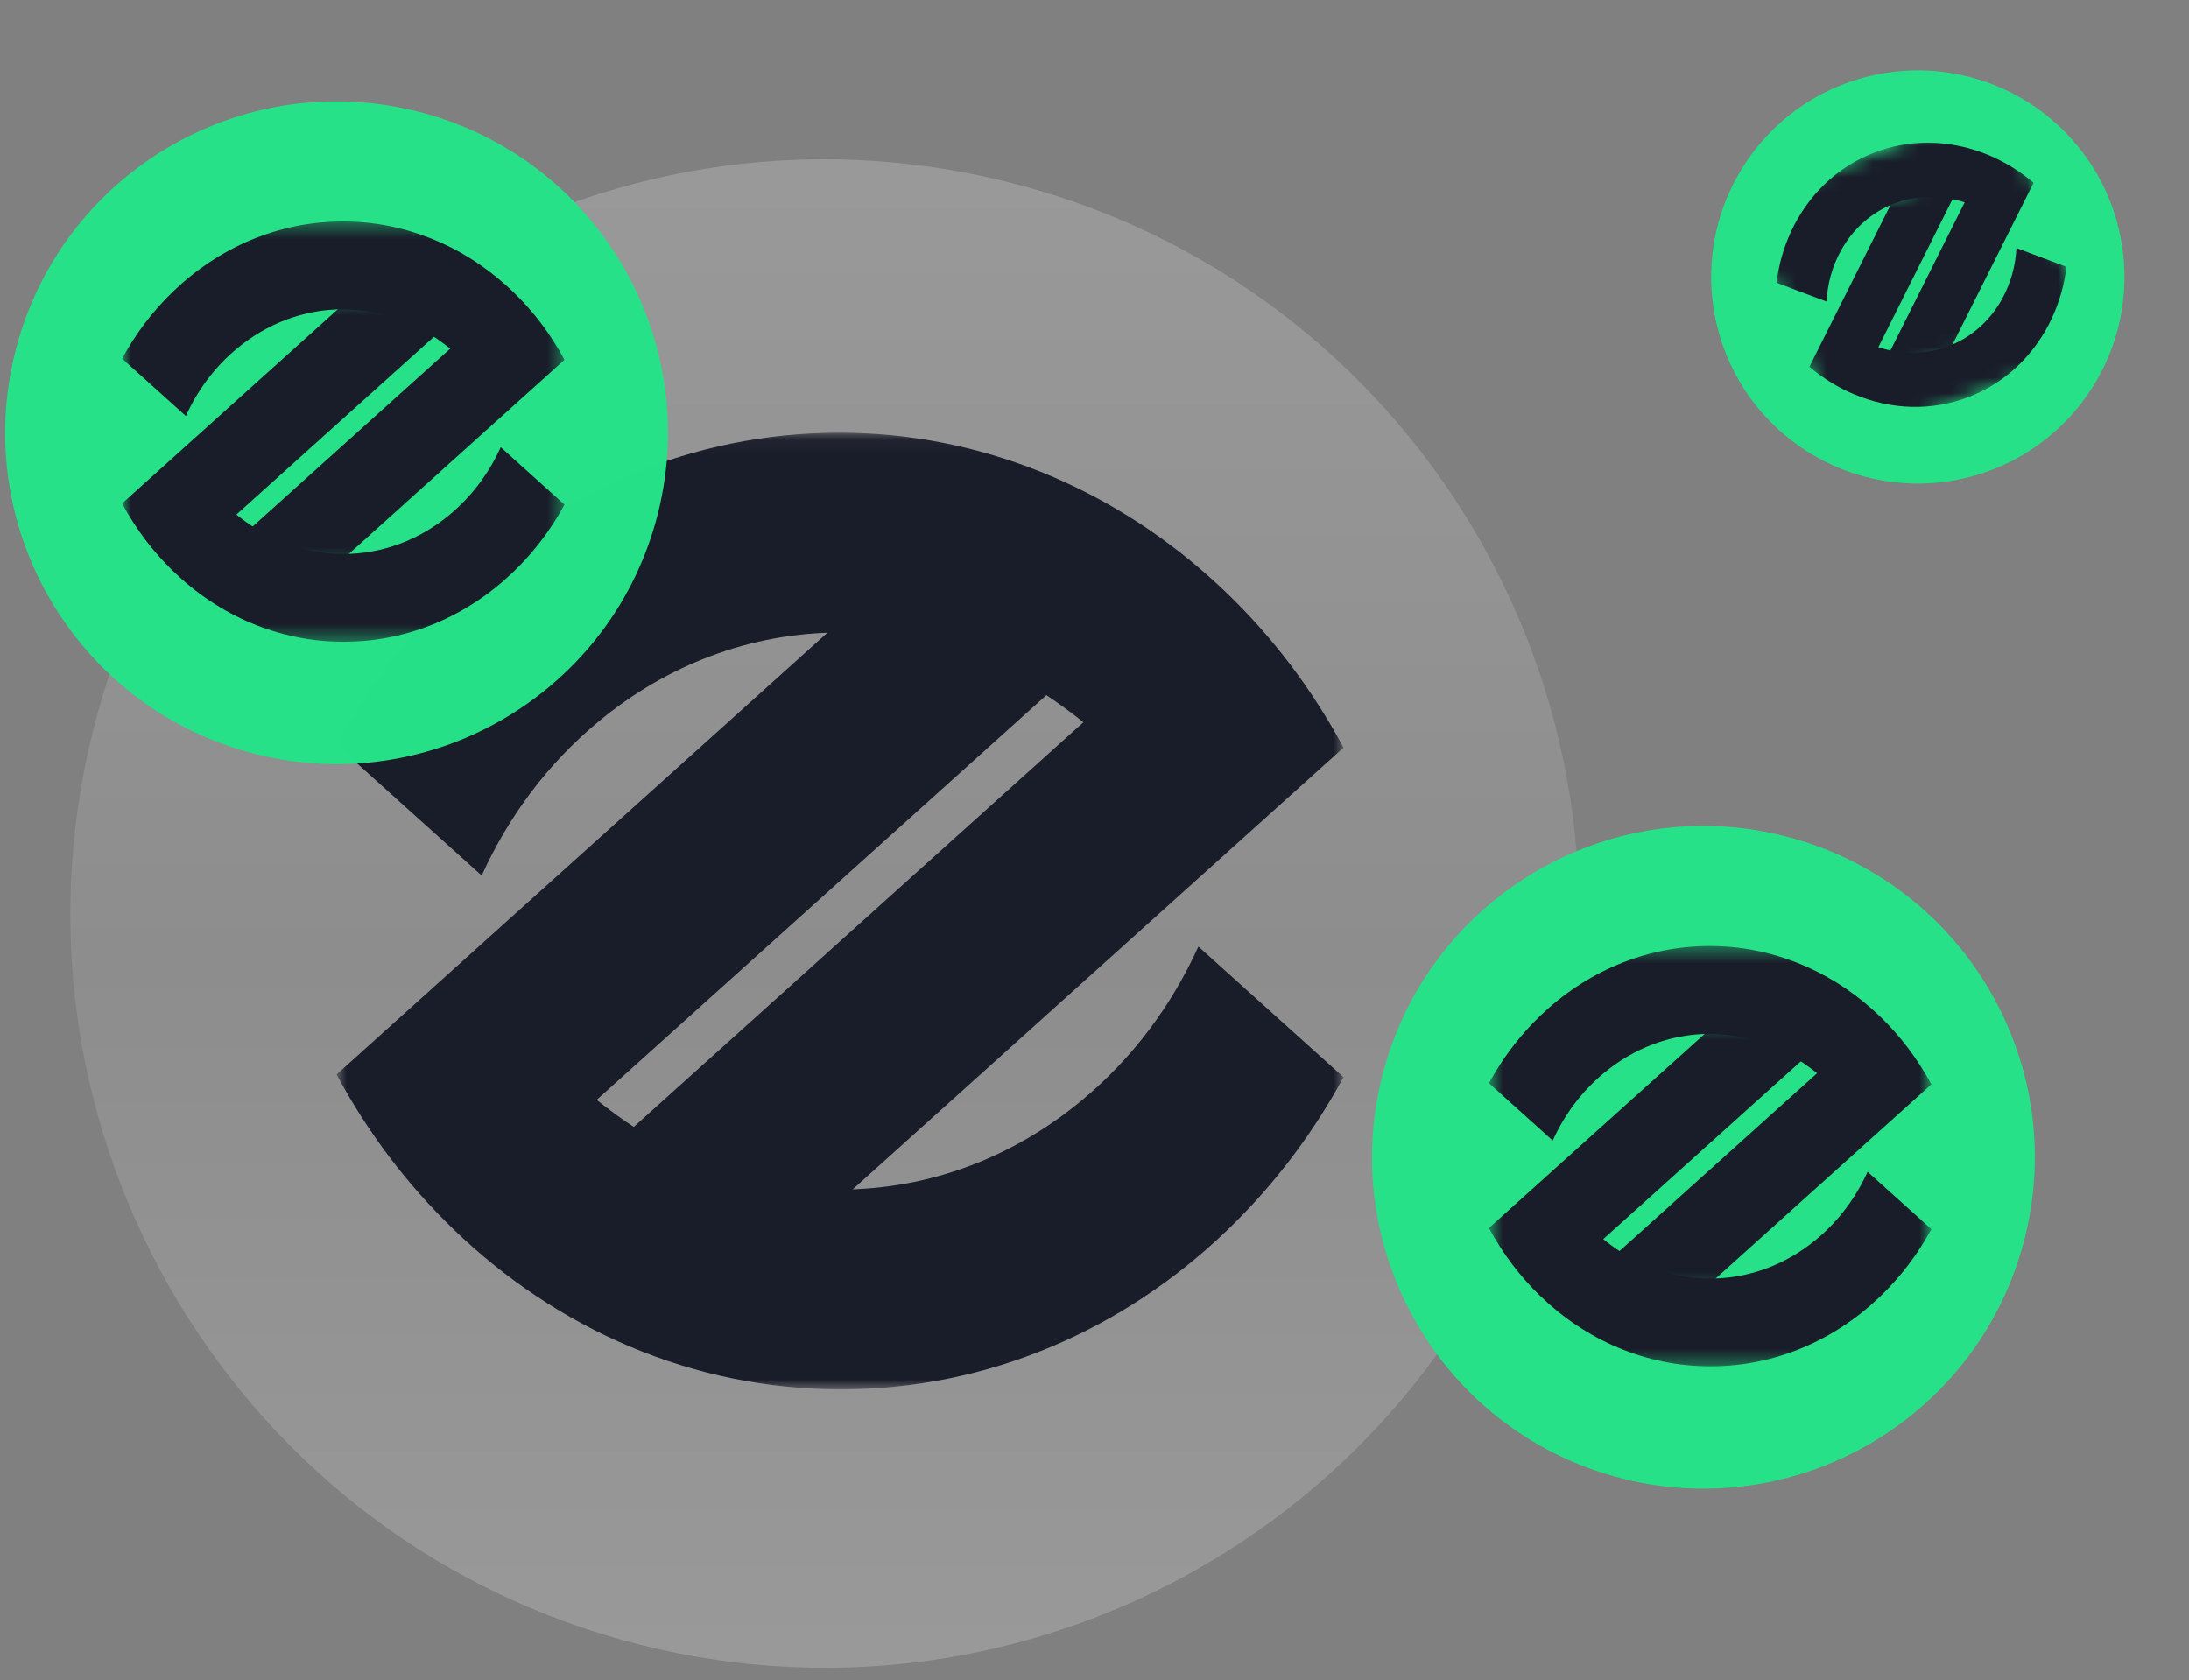 <svg width="142" height="109" viewBox="0 0 142 109" fill="none" xmlns="http://www.w3.org/2000/svg">
<rect x="0" y="0" width="142" height="109" fill="#808080" stroke="none"/>
<path d="M100.973 71.112C94.436 97.328 67.88 113.283 41.657 106.746C15.445 100.21 -0.512 73.655 6.028 47.44C12.562 21.221 39.118 5.264 65.333 11.8C91.554 18.337 107.51 44.894 100.973 71.112Z" fill="url(#paint0_linear_5763_3277)" fill-opacity="0.2"/>
<mask id="mask0_5763_3277" style="mask-type:alpha" maskUnits="userSpaceOnUse" x="21" y="28" width="67" height="52">
<path fill-rule="evenodd" clip-rule="evenodd" d="M21.832 28.076H87.155V79.031H21.832V28.076Z" fill="white"/>
</mask>
<g mask="url(#mask0_5763_3277)">
<path fill-rule="evenodd" clip-rule="evenodd" d="M79.588 38.482C79.227 38.132 78.856 37.795 78.484 37.46C75.211 34.53 71.48 32.19 67.428 30.578C63.377 28.966 59.008 28.076 54.445 28.076C44.866 28.076 36.117 31.951 29.439 38.343C27.901 39.816 26.473 41.421 25.17 43.144C23.94 44.772 22.827 46.508 21.832 48.33L31.247 56.806C32.118 54.891 33.177 53.096 34.405 51.457C35.706 49.719 37.199 48.161 38.838 46.804C43.196 43.191 48.626 41.038 54.521 41.038C54.933 41.038 55.337 41.074 55.744 41.094C60.672 41.346 65.235 43.09 69.071 45.933C69.479 46.235 69.888 46.535 70.279 46.861L39.916 74.192C43.752 77.034 48.315 78.779 53.243 79.031L77.836 56.894L87.155 48.505C86.136 46.618 84.991 44.824 83.72 43.144C82.457 41.474 81.073 39.917 79.588 38.482Z" fill="#191C29"/>
</g>
<mask id="mask1_5763_3277" style="mask-type:alpha" maskUnits="userSpaceOnUse" x="21" y="39" width="67" height="52">
<path fill-rule="evenodd" clip-rule="evenodd" d="M21.832 39.188H87.155V90.142H21.832V39.188Z" fill="white"/>
</mask>
<g mask="url(#mask1_5763_3277)">
<path fill-rule="evenodd" clip-rule="evenodd" d="M70.149 71.415C65.791 75.028 60.361 77.179 54.466 77.179C50.352 77.179 46.473 76.112 43.017 74.252C42.392 73.912 41.928 73.638 41.471 73.348C41.407 73.308 41.345 73.266 41.282 73.226C40.817 72.926 40.361 72.616 39.916 72.286C39.508 71.983 39.099 71.683 38.708 71.358L69.071 44.027C65.235 41.184 60.672 39.439 55.744 39.188L31.151 61.325L21.832 69.713C22.85 71.6 23.997 73.394 25.267 75.074C26.53 76.744 27.915 78.302 29.399 79.737C36.094 86.209 44.896 90.142 54.541 90.142C64.121 90.142 72.871 86.267 79.547 79.875C81.085 78.403 82.514 76.797 83.817 75.074C85.048 73.446 86.161 71.71 87.155 69.888L77.74 61.413C76.869 63.328 75.81 65.122 74.582 66.762C73.28 68.499 71.789 70.057 70.149 71.415Z" fill="#191C29"/>
</g>
<path d="M42.688 33.277C39.817 44.795 28.15 51.805 16.629 48.932C5.113 46.061 -1.897 34.395 0.976 22.877C3.847 11.358 15.514 4.348 27.031 7.22C38.551 10.091 45.56 21.759 42.688 33.277Z" fill="#26E288" fill-opacity="0.99"/>
<mask id="mask2_5763_3277" style="mask-type:alpha" maskUnits="userSpaceOnUse" x="7" y="14" width="30" height="23">
<path fill-rule="evenodd" clip-rule="evenodd" d="M7.92 14.369H36.618V36.755H7.92V14.369Z" fill="white"/>
</mask>
<g mask="url(#mask2_5763_3277)">
<path fill-rule="evenodd" clip-rule="evenodd" d="M33.294 18.941C33.135 18.787 32.973 18.639 32.809 18.492C31.371 17.204 29.732 16.177 27.952 15.468C26.172 14.76 24.253 14.369 22.248 14.369C18.04 14.369 14.196 16.072 11.262 18.88C10.586 19.527 9.959 20.232 9.386 20.989C8.846 21.704 8.357 22.467 7.92 23.268L12.056 26.991C12.439 26.15 12.904 25.361 13.444 24.641C14.015 23.878 14.671 23.193 15.391 22.597C17.306 21.009 19.691 20.064 22.281 20.064C22.462 20.064 22.64 20.079 22.819 20.089C24.984 20.199 26.989 20.965 28.674 22.214C28.853 22.347 29.033 22.479 29.204 22.622L15.865 34.629C17.55 35.878 19.555 36.645 21.72 36.755L32.524 27.03L36.618 23.344C36.171 22.515 35.668 21.727 35.11 20.989C34.555 20.255 33.947 19.571 33.294 18.941Z" fill="#191C29"/>
</g>
<mask id="mask3_5763_3277" style="mask-type:alpha" maskUnits="userSpaceOnUse" x="7" y="19" width="30" height="23">
<path fill-rule="evenodd" clip-rule="evenodd" d="M7.92 19.252H36.618V41.638H7.92V19.252Z" fill="white"/>
</mask>
<g mask="url(#mask3_5763_3277)">
<path fill-rule="evenodd" clip-rule="evenodd" d="M29.147 33.411C27.233 34.998 24.847 35.943 22.257 35.943C20.45 35.943 18.746 35.474 17.227 34.657C16.953 34.508 16.749 34.387 16.548 34.26C16.52 34.242 16.493 34.224 16.465 34.206C16.261 34.075 16.061 33.938 15.865 33.793C15.686 33.66 15.506 33.529 15.334 33.385L28.674 21.378C26.989 20.129 24.984 19.362 22.819 19.252L12.014 28.978L7.92 32.663C8.367 33.492 8.871 34.28 9.429 35.018C9.984 35.752 10.592 36.436 11.244 37.067C14.186 39.91 18.053 41.638 22.29 41.638C26.499 41.638 30.343 39.936 33.276 37.127C33.952 36.481 34.58 35.775 35.152 35.018C35.693 34.303 36.182 33.54 36.618 32.74L32.482 29.016C32.1 29.858 31.634 30.646 31.095 31.366C30.523 32.13 29.868 32.814 29.147 33.411Z" fill="#191C29"/>
</g>
<path d="M131.356 80.287C128.485 91.805 116.818 98.814 105.297 95.942C93.781 93.071 86.771 81.404 89.644 69.887C92.515 58.368 104.182 51.358 115.699 54.229C127.219 57.101 134.228 68.769 131.356 80.287Z" fill="#26E288" fill-opacity="0.99"/>
<mask id="mask4_5763_3277" style="mask-type:alpha" maskUnits="userSpaceOnUse" x="96" y="61" width="30" height="23">
<path fill-rule="evenodd" clip-rule="evenodd" d="M96.588 61.379H125.286V83.765H96.588V61.379Z" fill="white"/>
</mask>
<g mask="url(#mask4_5763_3277)">
<path fill-rule="evenodd" clip-rule="evenodd" d="M121.962 65.951C121.803 65.797 121.641 65.649 121.477 65.502C120.039 64.214 118.4 63.186 116.62 62.478C114.84 61.77 112.92 61.379 110.916 61.379C106.707 61.379 102.864 63.081 99.93 65.89C99.254 66.537 98.627 67.242 98.055 67.999C97.514 68.714 97.025 69.477 96.588 70.277L100.724 74.001C101.107 73.159 101.572 72.371 102.111 71.651C102.683 70.888 103.339 70.203 104.059 69.606C105.974 68.019 108.359 67.074 110.949 67.074C111.13 67.074 111.308 67.089 111.487 67.098C113.652 67.209 115.657 67.975 117.342 69.224C117.521 69.357 117.701 69.489 117.873 69.632L104.533 81.639C106.218 82.888 108.223 83.655 110.388 83.765L121.192 74.039L125.287 70.354C124.839 69.525 124.336 68.737 123.778 67.999C123.223 67.265 122.615 66.581 121.962 65.951Z" fill="#191C29"/>
</g>
<mask id="mask5_5763_3277" style="mask-type:alpha" maskUnits="userSpaceOnUse" x="96" y="66" width="30" height="23">
<path fill-rule="evenodd" clip-rule="evenodd" d="M96.588 66.262H125.286V88.648H96.588V66.262Z" fill="white"/>
</mask>
<g mask="url(#mask5_5763_3277)">
<path fill-rule="evenodd" clip-rule="evenodd" d="M117.815 80.42C115.901 82.008 113.515 82.953 110.925 82.953C109.118 82.953 107.414 82.484 105.895 81.667C105.621 81.517 105.417 81.397 105.216 81.27C105.188 81.252 105.161 81.234 105.133 81.216C104.929 81.084 104.729 80.948 104.533 80.803C104.354 80.67 104.174 80.538 104.002 80.395L117.342 68.388C115.657 67.139 113.652 66.372 111.487 66.262L100.682 75.987L96.588 79.673C97.035 80.502 97.539 81.29 98.097 82.028C98.652 82.762 99.26 83.446 99.912 84.077C102.854 86.92 106.721 88.648 110.958 88.648C115.167 88.648 119.011 86.945 121.944 84.137C122.62 83.49 123.248 82.785 123.82 82.028C124.361 81.313 124.85 80.55 125.287 79.749L121.15 76.026C120.768 76.867 120.302 77.656 119.763 78.376C119.191 79.139 118.536 79.824 117.815 80.42Z" fill="#191C29"/>
</g>
<path d="M137.7 16.247C138.652 23.587 133.472 30.31 126.13 31.262C118.791 32.214 112.067 27.035 111.116 19.695C110.163 12.354 115.343 5.631 122.683 4.679C130.024 3.726 136.747 8.906 137.7 16.247Z" fill="#26E288" fill-opacity="0.99"/>
<mask id="mask6_5763_3277" style="mask-type:alpha" maskUnits="userSpaceOnUse" x="113" y="6" width="22" height="21">
<path fill-rule="evenodd" clip-rule="evenodd" d="M113.215 13.176L129.877 6.649L134.968 19.646L118.306 26.173L113.215 13.176Z" fill="white"/>
</mask>
<g mask="url(#mask6_5763_3277)">
<path fill-rule="evenodd" clip-rule="evenodd" d="M128.987 10.059C128.86 10.006 128.731 9.957 128.603 9.909C127.475 9.489 126.29 9.265 125.095 9.258C123.901 9.252 122.697 9.461 121.534 9.917C119.09 10.874 117.246 12.737 116.181 15.035C115.936 15.564 115.732 16.116 115.572 16.686C115.421 17.224 115.31 17.778 115.239 18.342L118.487 19.563C118.518 18.988 118.609 18.424 118.758 17.883C118.916 17.31 119.141 16.764 119.424 16.254C120.174 14.896 121.344 13.805 122.848 13.216C122.953 13.175 123.06 13.143 123.166 13.108C124.448 12.68 125.786 12.669 127.049 13.011C127.183 13.047 127.317 13.083 127.449 13.127L122.435 23.132C123.698 23.474 125.036 23.463 126.318 23.035L130.379 14.931L131.918 11.86C131.47 11.48 130.998 11.137 130.507 10.836C130.017 10.536 129.509 10.277 128.987 10.059Z" fill="#191C29"/>
</g>
<mask id="mask7_5763_3277" style="mask-type:alpha" maskUnits="userSpaceOnUse" x="114" y="9" width="23" height="21">
<path fill-rule="evenodd" clip-rule="evenodd" d="M114.326 16.01L130.988 9.483L136.08 22.48L119.417 29.007L114.326 16.01Z" fill="white"/>
</mask>
<g mask="url(#mask7_5763_3277)">
<path fill-rule="evenodd" clip-rule="evenodd" d="M129.871 19.402C129.12 20.76 127.95 21.851 126.446 22.44C125.397 22.851 124.301 22.966 123.234 22.837C123.04 22.813 122.894 22.789 122.749 22.761C122.728 22.757 122.708 22.753 122.688 22.749C122.54 22.719 122.393 22.685 122.246 22.645C122.112 22.609 121.977 22.573 121.845 22.529L126.859 12.524C125.597 12.182 124.258 12.193 122.976 12.621L118.915 20.725L117.376 23.796C117.824 24.176 118.296 24.519 118.788 24.82C119.277 25.12 119.786 25.379 120.308 25.597C122.662 26.579 125.3 26.703 127.761 25.739C130.204 24.782 132.049 22.919 133.113 20.622C133.359 20.092 133.562 19.54 133.723 18.97C133.874 18.432 133.984 17.878 134.056 17.314L130.808 16.093C130.777 16.668 130.686 17.232 130.537 17.773C130.378 18.346 130.153 18.892 129.871 19.402Z" fill="#191C29"/>
</g>
<defs>
<linearGradient id="paint0_linear_5763_3277" x1="53.5" y1="10.336" x2="53.5" y2="108.211" gradientUnits="userSpaceOnUse">
<stop stop-color="white"/>
<stop offset="0.531" stop-color="white" stop-opacity="0.52"/>
<stop offset="1" stop-color="white"/>
</linearGradient>
</defs>
</svg>
